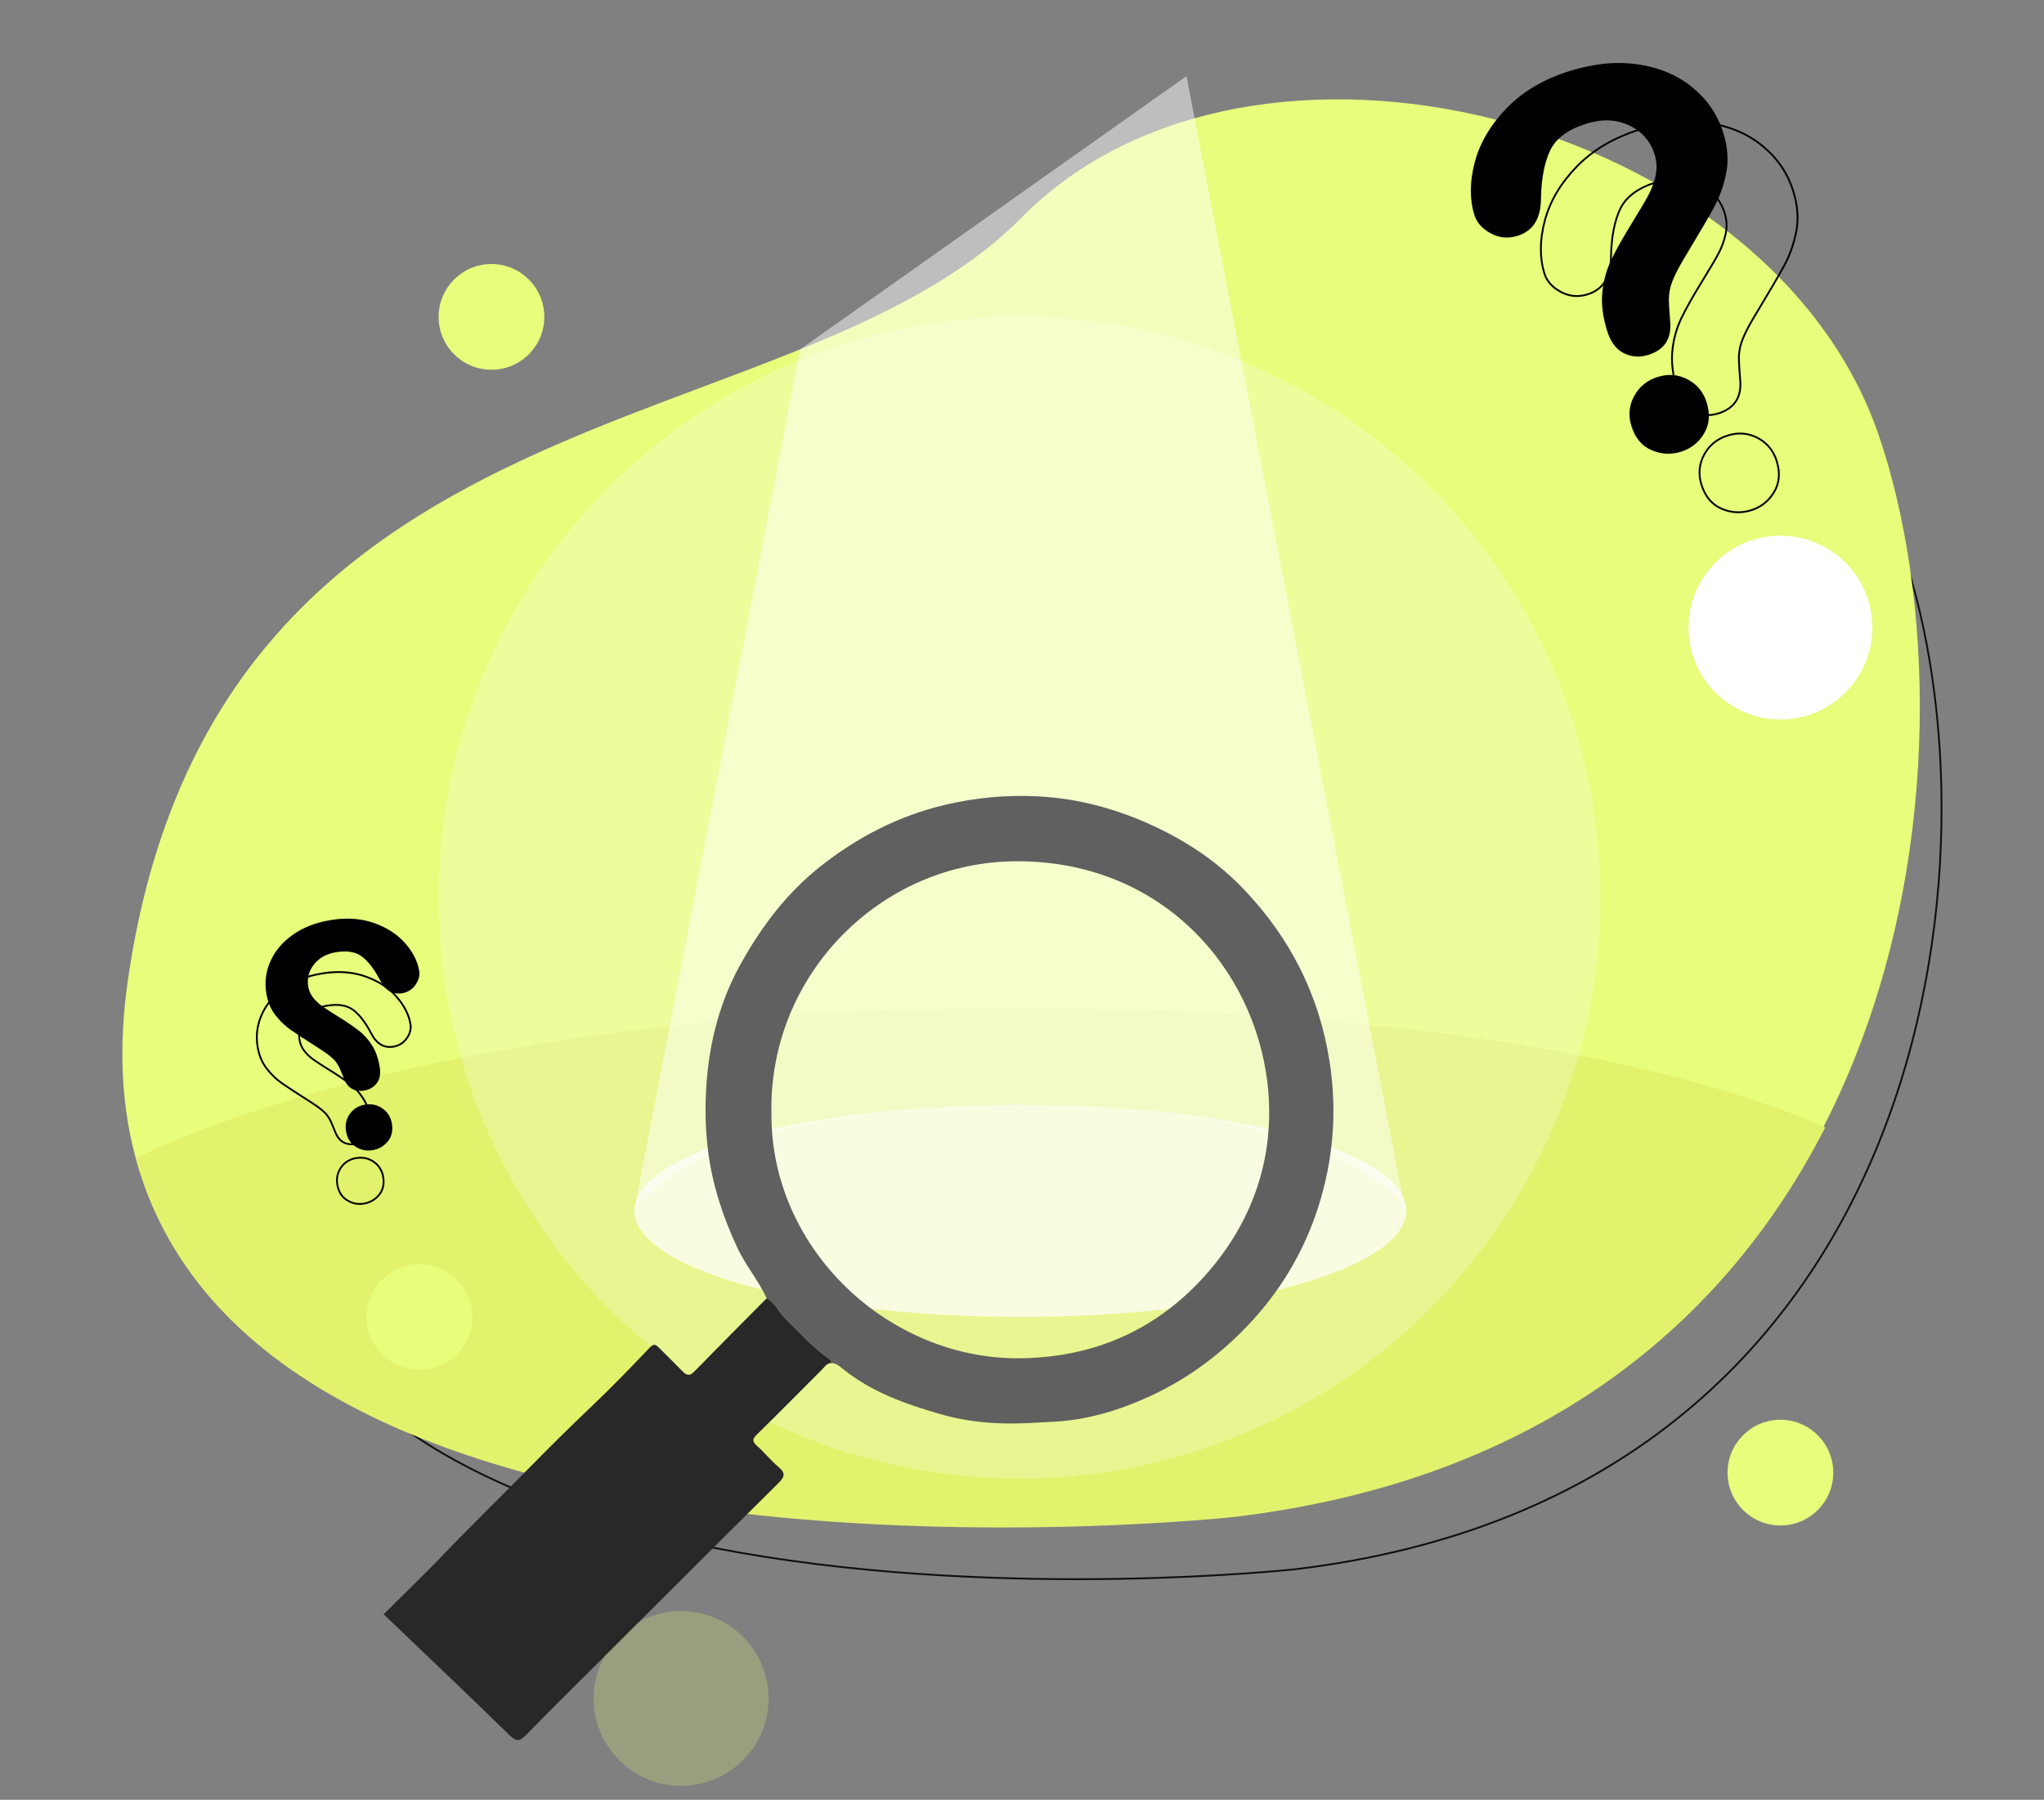 <?xml version="1.0" encoding="utf-8"?>
<!-- Generator: Adobe Illustrator 27.4.0, SVG Export Plug-In . SVG Version: 6.00 Build 0)  -->
<svg version="1.1" id="Capa_1" xmlns="http://www.w3.org/2000/svg" xmlns:xlink="http://www.w3.org/1999/xlink" x="0px" y="0px"
	 viewBox="0 0 1125 990.77" style="enable-background:new 0 0 1125 990.77;" xml:space="preserve">
<rect x="0" y="0" width="1125" height="990.77" fill="#808080" stroke="none"/>
<style type="text/css">
	.st0{fill:none;stroke:#0F0F0E;stroke-miterlimit:10;}
	.st1{fill:#E7FD7B;}
	.st2{fill:#E2F26D;}
	.st3{opacity:0.24;fill:#FFFFFF;}
	.st4{enable-background:new    ;}
	.st5{fill:none;stroke:#000000;stroke-miterlimit:10;}
	.st6{opacity:0.72;fill:#FFFFFF;enable-background:new    ;}
	.st7{opacity:0.49;fill:#FFFFFF;enable-background:new    ;}
	.st8{opacity:0.25;fill:#E7FD7B;}
	.st9{fill:#FFFFFF;}
	.st10{fill:#606060;}
	.st11{fill:#282828;}
</style>
<g>
	<path class="st0" d="M712.78,863.88c0,0-622.8,68.21-572.84-277.23c45.14-312.09,343.64-274.08,463.11-395.22
		s387.73-51.92,444.17,112.48C1103.66,468.32,1066.59,821.63,712.78,863.88z"/>
</g>
<g>
	<path class="st1" d="M678.75,833.97c0,0-661.43,72.44-608.37-294.43c47.94-331.45,364.95-291.08,491.83-419.73
		s411.78-55.14,471.72,119.46S1054.5,789.1,678.75,833.97z"/>
</g>
<path class="st2" d="M74.91,637.48c67.84,256.35,604.37,197.6,604.37,197.6c169.95-20.3,271.08-108.17,325.33-214.49
	c-44.97-19.97-176.89-65.48-445.34-65.48C264.7,555.1,112.51,619.12,74.91,637.48z"/>
<circle class="st3" cx="561.13" cy="494.19" r="319.74"/>
<g>
	<g class="st4">
		<path d="M811.48,118.29c-2.68-8.73-2.6-18.44,0.25-29.12c2.85-10.68,8.75-20.62,17.69-29.81c8.94-9.19,20.58-15.98,34.92-20.39
			c13.32-4.1,25.84-5.26,37.56-3.48c11.71,1.78,21.65,6.04,29.81,12.79c8.16,6.75,13.77,15.08,16.82,25c2.4,7.81,2.92,15.15,1.56,22
			c-1.36,6.86-3.57,13.09-6.62,18.71c-3.05,5.62-8.67,15.22-16.87,28.8c-2.25,3.81-3.98,7.08-5.2,9.82
			c-1.22,2.74-2.01,5.15-2.38,7.22c-0.37,2.08-0.53,4.09-0.48,6.03c0.04,1.95,0.25,5.33,0.63,10.14c1.19,10.1-2.81,16.55-12,19.38
			c-4.78,1.47-9.28,1.14-13.5-0.98c-4.22-2.12-7.28-6.26-9.17-12.42c-2.37-7.72-3.24-14.77-2.58-21.16
			c0.65-6.39,2.29-12.32,4.93-17.81c2.64-5.49,6.41-12.2,11.31-20.15c4.3-6.95,7.36-12.14,9.17-15.57
			c1.81-3.42,3.12-7.02,3.93-10.79c0.8-3.77,0.62-7.53-0.53-11.3c-2.26-7.35-6.9-12.71-13.92-16.09
			c-7.02-3.37-14.85-3.73-23.49-1.08c-10.11,3.11-16.77,7.95-19.98,14.52c-3.21,6.57-4.94,15.33-5.2,26.27
			c0.07,11.35-4.26,18.36-12.99,21.04c-5.15,1.58-10.05,1.11-14.7-1.44C815.76,125.9,812.78,122.51,811.48,118.29z M925.21,248.68
			c-5.61,1.72-11.06,1.41-16.36-0.93c-5.3-2.34-8.95-6.78-10.96-13.3c-1.78-5.79-1.26-11.28,1.57-16.48
			c2.83-5.19,7.18-8.7,13.06-10.5c5.79-1.78,11.27-1.3,16.43,1.43c5.17,2.74,8.64,7,10.42,12.79c1.98,6.43,1.47,12.12-1.54,17.07
			C934.84,243.7,930.63,247.01,925.21,248.68z"/>
	</g>
</g>
<g>
	<g class="st4">
		<path class="st5" d="M850.02,150.51c-2.68-8.73-2.6-18.44,0.25-29.12c2.85-10.68,8.75-20.62,17.69-29.81
			c8.94-9.19,20.58-15.98,34.92-20.39c13.32-4.1,25.84-5.26,37.56-3.48c11.71,1.78,21.65,6.04,29.81,12.79
			c8.16,6.75,13.77,15.08,16.82,25c2.4,7.81,2.92,15.15,1.56,22c-1.36,6.86-3.57,13.09-6.62,18.71c-3.05,5.62-8.67,15.22-16.87,28.8
			c-2.25,3.81-3.98,7.08-5.2,9.82c-1.22,2.74-2.01,5.15-2.38,7.22c-0.37,2.08-0.53,4.09-0.48,6.03c0.04,1.95,0.25,5.33,0.63,10.14
			c1.19,10.1-2.81,16.55-12,19.38c-4.78,1.47-9.28,1.14-13.5-0.98c-4.22-2.12-7.28-6.26-9.17-12.42
			c-2.37-7.72-3.24-14.77-2.58-21.16c0.65-6.39,2.29-12.32,4.93-17.81c2.64-5.49,6.41-12.2,11.31-20.15
			c4.3-6.95,7.36-12.14,9.17-15.57c1.81-3.42,3.12-7.02,3.93-10.79c0.8-3.77,0.62-7.53-0.53-11.3c-2.26-7.35-6.9-12.71-13.92-16.09
			c-7.02-3.37-14.85-3.73-23.49-1.08c-10.11,3.11-16.77,7.95-19.98,14.52c-3.21,6.57-4.94,15.33-5.2,26.27
			c0.07,11.35-4.26,18.36-12.99,21.04c-5.15,1.58-10.05,1.11-14.7-1.44C854.3,158.12,851.32,154.74,850.02,150.51z M963.75,280.91
			c-5.61,1.72-11.06,1.41-16.36-0.93c-5.3-2.34-8.95-6.78-10.96-13.3c-1.78-5.79-1.26-11.28,1.57-16.48
			c2.83-5.19,7.18-8.7,13.06-10.5c5.79-1.78,11.27-1.3,16.43,1.43c5.17,2.74,8.64,7,10.42,12.79c1.98,6.43,1.47,12.12-1.54,17.07
			C973.38,275.93,969.17,279.24,963.75,280.91z"/>
	</g>
</g>
<g class="st4">
	<path d="M228.68,542.15c-1.79,2.57-4.25,4.11-7.38,4.63c-5.31,0.88-9.44-1.68-12.4-7.68c-3.02-5.71-6.23-9.87-9.66-12.49
		c-3.42-2.62-8.21-3.42-14.36-2.4c-5.26,0.87-9.29,3.12-12.11,6.75c-2.82,3.63-3.86,7.68-3.11,12.15c0.38,2.29,1.28,4.33,2.69,6.1
		c1.42,1.78,3.05,3.33,4.91,4.66c1.86,1.33,4.84,3.26,8.94,5.8c4.68,2.9,8.43,5.46,11.27,7.66c2.84,2.2,5.27,4.9,7.29,8.1
		c2.03,3.2,3.43,7.14,4.21,11.84c0.62,3.75,0.1,6.74-1.57,8.97c-1.67,2.23-3.96,3.59-6.87,4.07c-5.59,0.93-9.4-1.43-11.43-7.07
		c-1.07-2.64-1.85-4.48-2.34-5.52c-0.49-1.04-1.1-2.06-1.84-3.06c-0.74-1-1.79-2.06-3.16-3.18c-1.36-1.12-3.14-2.39-5.33-3.81
		c-7.9-5.01-13.39-8.6-16.48-10.76c-3.09-2.16-5.89-4.87-8.42-8.13c-2.52-3.26-4.18-7.27-4.97-12.02c-1-6.04-0.24-11.91,2.29-17.62
		c2.53-5.71,6.65-10.57,12.36-14.59c5.71-4.02,12.62-6.71,20.73-8.05c8.72-1.45,16.66-0.92,23.79,1.57
		c7.14,2.5,12.87,6.19,17.18,11.07c4.32,4.89,6.92,9.99,7.8,15.3C231.15,537.02,230.47,539.59,228.68,542.15z M195.75,631.27
		c-2.89-1.82-4.66-4.69-5.31-8.6c-0.58-3.52,0.13-6.69,2.13-9.49c2.01-2.8,4.77-4.5,8.29-5.08c3.58-0.59,6.8,0.11,9.66,2.11
		c2.86,2,4.58,4.76,5.17,8.28c0.66,3.97-0.1,7.27-2.28,9.9c-2.18,2.63-4.97,4.23-8.39,4.79
		C201.73,633.73,198.64,633.09,195.75,631.27z"/>
</g>
<g class="st4">
	<path class="st5" d="M223.89,571.56c-1.79,2.57-4.25,4.11-7.38,4.63c-5.31,0.88-9.44-1.68-12.4-7.68
		c-3.02-5.71-6.23-9.87-9.66-12.49c-3.42-2.62-8.21-3.42-14.36-2.4c-5.26,0.87-9.29,3.12-12.11,6.75
		c-2.82,3.63-3.86,7.68-3.11,12.15c0.38,2.29,1.28,4.33,2.69,6.1c1.42,1.78,3.05,3.33,4.91,4.66c1.86,1.33,4.84,3.26,8.94,5.8
		c4.68,2.9,8.43,5.46,11.27,7.66c2.84,2.2,5.27,4.9,7.29,8.1c2.03,3.2,3.43,7.14,4.21,11.84c0.62,3.75,0.1,6.74-1.57,8.97
		c-1.67,2.23-3.96,3.59-6.87,4.07c-5.59,0.93-9.4-1.43-11.43-7.07c-1.07-2.64-1.85-4.48-2.34-5.52c-0.49-1.04-1.1-2.06-1.84-3.06
		c-0.74-1-1.79-2.06-3.16-3.18c-1.36-1.12-3.14-2.39-5.33-3.81c-7.9-5.01-13.39-8.6-16.48-10.76c-3.09-2.16-5.89-4.87-8.42-8.13
		c-2.52-3.26-4.18-7.27-4.97-12.02c-1-6.04-0.24-11.91,2.29-17.62c2.53-5.71,6.65-10.57,12.36-14.59s12.62-6.71,20.73-8.05
		c8.72-1.45,16.66-0.92,23.79,1.57c7.14,2.5,12.87,6.19,17.18,11.07c4.32,4.89,6.92,9.99,7.8,15.3
		C226.36,566.42,225.68,568.99,223.89,571.56z M190.96,660.68c-2.89-1.82-4.66-4.69-5.31-8.6c-0.58-3.52,0.13-6.69,2.13-9.49
		c2.01-2.8,4.77-4.5,8.29-5.08c3.58-0.59,6.8,0.11,9.66,2.11c2.86,2,4.58,4.76,5.17,8.28c0.66,3.97-0.1,7.27-2.28,9.9
		c-2.18,2.63-4.97,4.23-8.39,4.79C196.94,663.13,193.85,662.5,190.96,660.68z"/>
</g>
<ellipse class="st6" cx="561.62" cy="666.5" rx="212.46" ry="58.49"/>
<g>
	<path class="st7" d="M349.01,666.5v-0.93C348.95,665.85,348.95,666.16,349.01,666.5z"/>
	<path class="st7" d="M653.04,41.9L440.41,192.32l-91.4,474.19c0,0,31.03-58.49,212.46-58.49s211.78,57.56,211.78,57.56L653.04,41.9
		z"/>
</g>
<circle class="st1" cx="270.5" cy="174.45" r="29.1"/>
<circle class="st1" cx="979.93" cy="810.68" r="29.1"/>
<circle class="st8" cx="374.87" cy="935.01" r="48.12"/>
<circle class="st1" cx="230.85" cy="724.99" r="29.1"/>
<circle class="st9" cx="979.93" cy="345.48" r="50.6"/>
<path class="st5" d="M699.27,0"/>
<path class="st10" d="M421.96,714.72c-4.45-9.8-11.55-18.02-16.12-27.8c-7.95-17-13.72-34.47-16.11-53.21
	c-1.6-12.52-1.75-25.1-0.86-37.42c1.66-23.11,7.53-45.48,18.96-65.93c11.4-20.4,25.31-38.9,43.81-53.47
	c20.29-15.98,42.71-27.68,68.05-33.72c16.83-4.01,33.86-5.64,50.98-4.81c23.35,1.13,45.41,7.27,66.7,17.49
	c17.98,8.64,33.88,19.68,47.43,33.93c25.29,26.6,41.25,57.9,46.97,94.54c4.26,27.3,2.11,53.98-6.15,79.94
	c-7.32,23.01-19.22,43.76-35.61,61.92c-16.42,18.19-35.67,32.66-57.66,42.7c-16.49,7.53-34.1,12.88-52.7,13.8
	c-7.85,0.39-15.68,0.98-23.56,0.96c-13.07-0.04-25.95-1.52-38.52-5.16c-19.44-5.62-38.38-12.3-54.31-25.43
	c-1.64-1.36-3.38-2.64-5.67-2.69c0.01-1.18-0.63-1.88-1.57-2.55c-9.06-6.48-16.5-14.71-24.35-22.51
	C428.26,721.91,426.64,716.9,421.96,714.72z M424.59,612.76c-0.63,74.71,64.63,136.29,137.96,134.96
	c39.13-0.71,72.57-14.99,99.1-43.76c28-30.35,40.62-67.56,35.94-107.74c-7.4-63.53-58.34-122.2-137.92-122.1
	C484.6,474.21,423.04,536.87,424.59,612.76z"/>
<path class="st11" d="M421.96,714.72c4.68,2.19,6.3,7.2,9.71,10.59c7.85,7.8,15.29,16.03,24.35,22.51c0.94,0.67,1.58,1.37,1.57,2.55
	c-2.5-0.02-3.62,2.03-5.08,3.48c-11.92,11.9-23.72,23.92-35.77,35.69c-2.56,2.51-2.99,3.88-0.1,6.41c4.16,3.64,7.63,8.1,11.87,11.63
	c4.01,3.35,3.36,5.45-0.07,8.86c-33.63,33.32-67.09,66.81-100.59,100.26c-12.83,12.81-25.72,25.54-38.4,38.49
	c-3.32,3.39-5.24,3.71-9,0.04c-22.86-22.34-46.06-44.33-69.31-66.58c12.6-12.54,23.44-22.9,33.78-33.74
	c15.09-15.83,30.83-31.01,46.14-46.63c11.32-11.55,22.88-22.97,34.63-34.15c10.93-10.41,21.47-21.25,31.86-32.22
	c2.59-2.73,3.72-1.43,5.45,0.3c4.22,4.23,8.49,8.4,12.63,12.69c2.13,2.2,3.89,2.79,6.35,0.28
	C395.24,741.62,408.62,728.19,421.96,714.72z"/>
</svg>
